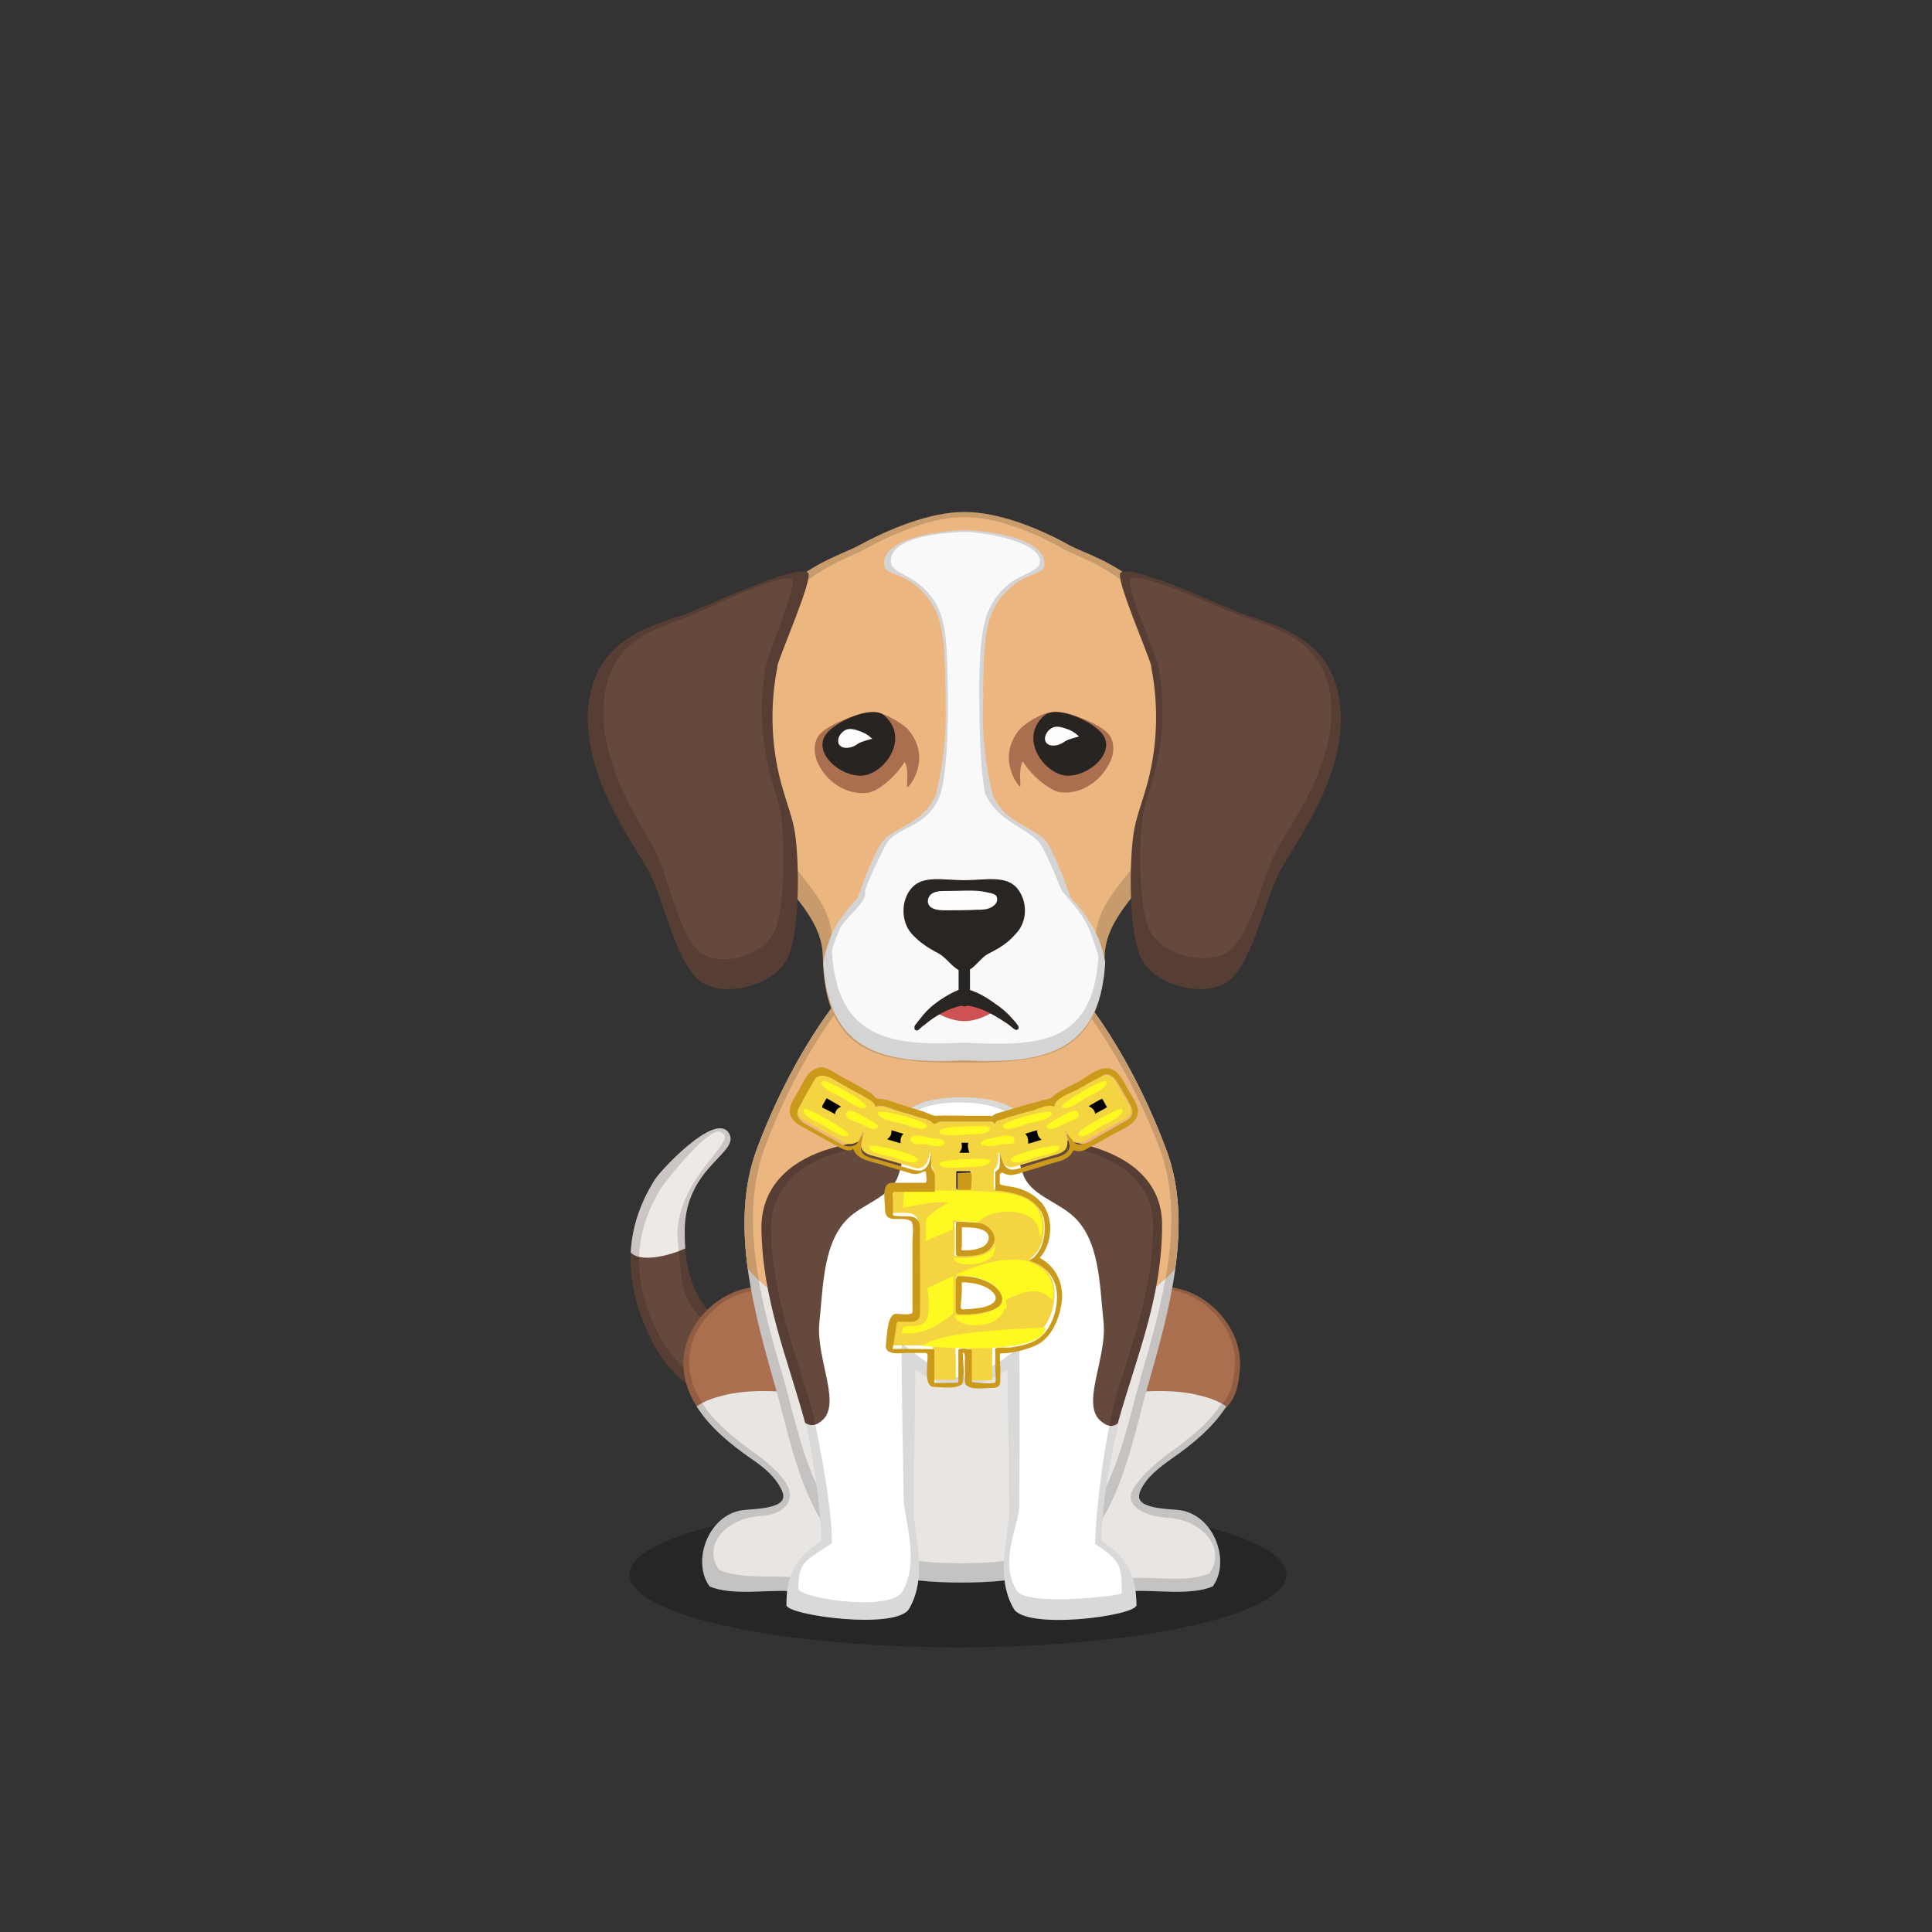 ﻿<?xml version="1.0" encoding="utf-8"?><!DOCTYPE svg PUBLIC "-//W3C//DTD SVG 1.1//EN" "http://www.w3.org/Graphics/SVG/1.1/DTD/svg11.dtd"><svg x="0" y="0" width="340px" height="340px" viewBox="0, 0, 340, 340" preserveAspectRatio="xMidYMid" font-size="0" id="a" enable-background="new 0 0 340 340" xmlns="http://www.w3.org/2000/svg" xmlns:xlink="http://www.w3.org/1999/xlink" xmlns:xml="http://www.w3.org/XML/1998/namespace" version="1.1"><rect x="0" y="0" width="340" height="340" fill="#333333" stroke="none"/><g id="b" fill="#000"><g id="c"><g transform="translate(0, 0) translate(0, 224)" id="d"><ellipse cx="168.6" cy="53.1" rx="57.8" ry="12.8" fill-opacity="0.25" id="e" /></g><g id="f"><g transform="translate(102.6, 91.5) translate(8, 107)" id="g"><path d="M17.9 35.7 C13.1 32.3 10.5 28 10 21.2 C9.9 20.1 0.7 17.8 0.4 21.9 C0.1 28 2.1 33.7 4.6 38.4 C7.9 44.5 15.6 50.4 23.9 50.4 L33.1 33.8 C29.3 37.3 22.1 38.7 17.9 35.7 z" id="h" fill="#66493D" /><path d="M0.4 21.9 C2 23.7 7 22.6 10 21.2 C9.9 20.1 9.9 19 9.9 17.8 C10.1 6.6 20 4.3 17.6 0.8 C15.2 -2.7 5.9 7.2 4.7 9 C1.9 13.4 0.6 17.8 0.4 21.9 z" id="i" fill="#EFE9E6" /><path d="M0.4 21.9 C0.6 17.8 1.9 13.4 4.7 9 C5.9 7.2 15.2 -2.7 17.6 0.8 C20 4.3 10.1 6.6 9.9 17.8 C9.9 19 9.9 20.1 10 21.2 C10.5 28 13.1 32.3 17.9 35.7 C22.1 38.7 29.3 37.3 33.1 33.8 L23.9 50.4 C15.6 50.4 7.9 44.5 4.6 38.4 C2.1 33.7 0.1 28 0.4 21.9 z M5.8 10.5 C3.3 14.5 2.1 18.5 1.9 22.2 C1.6 27.7 3.4 32.9 5.7 37.1 C8.7 42.6 15.7 48 23.2 48 L30.2 36.8 C26.8 40 20.8 39.5 17 36.8 C12.7 33.7 9.7 31.4 9.2 25.3 C9.1 24.3 8.6 19.6 8.6 18.6 C8.9 8.4 19.2 2.4 16.5 0.9 C14.9 -1.2 6.9 8.9 5.8 10.5 z" opacity="0.15" id="j" /></g><g transform="translate(128.1, 276.7) scale(1) translate(-128.1, -276.7) translate(102.6, 91.5) translate(17, 134)" id="k"><path d="M3.2 22.3 C1.8 20.2 0.9 17.9 0.7 15.3 C0.2 8.8 5.5 2.5 11.9 1.2 C18.3 -0.1 25.2 2.9 29.1 8.2 C32.2 12.3 32.5 17.4 32.6 22.6 C32.6 24 5.5 25.8 3.2 22.3 z" id="l" fill="#AA6F4F" /><path d="M12.6 31.2 C9 28.7 5.3 25.7 3 22 C4.3 21.1 5.9 20.5 7.6 20.1 C15.5 18 28 20.5 32.5 22.2 C32.5 23.8 32.6 25.4 32.6 26.9 C32.7 29.8 36 37.8 36 37.8 C34.6 41.9 31.1 44.9 27.7 47.7 C27.3 48 26.9 48.3 26.5 48.7 C23.3 51.4 24.3 54.8 19.2 54.5 C15 54.3 9.2 55.3 5.3 53.7 C2 49.3 5.1 40.6 11.7 40.2 C16.6 39.9 19.1 39.2 18 36.8 C16.9 34.4 14.8 32.7 12.6 31.2 z" id="m" fill="#E8E5E3" /><path d="M3 22 C1.7 20 0.9 17.8 0.7 15.3 C0.2 8.8 5.5 2.5 11.9 1.2 C18.3 -0.1 25.2 2.9 29.1 8.2 C32.2 12.3 32.5 17.4 32.6 22.6 C32.6 22.6 32.6 22.7 32.5 22.7 C32.5 24.1 32.6 25.5 32.6 26.9 C32.7 29.8 36 37.8 36 37.8 C34.6 41.9 31.1 44.9 27.7 47.7 C27.3 48 26.9 48.3 26.5 48.7 C23.3 51.4 24.3 54.8 19.2 54.5 C15 54.3 9.2 55.3 5.3 53.7 C2 49.3 5.1 40.6 11.7 40.2 C16.6 39.9 19.1 39.2 18 36.8 C16.9 34.4 14.8 32.7 12.6 31.2 C9 28.7 5.3 25.7 3 22 L3 22 z M1.7 15 C1.9 17.3 2.7 19.4 3.9 21.3 C6.1 24.8 9.6 27.6 12.9 30 C15 31.4 18.1 34 19.1 36.2 C20.1 38.4 18.8 41 14.2 41.3 C8 41.7 3.9 46.6 7 50.8 C10.7 52.3 15.2 51.8 19.1 52 C24 52.2 23 49 26 46.5 C26.4 46.1 26.8 45.8 27.1 45.6 C30.3 43 32 41 33.3 37.1 C33.3 37.1 31.8 28.7 31.7 26 C31.7 24.7 31.6 23.4 31.6 22.1 C31.7 22.1 31.7 22 31.7 22 C31.6 17.1 31.3 12.3 28.4 8.4 C24.7 3.4 18.2 0.6 12.2 1.8 C6.2 3 1.2 8.9 1.7 15 z" opacity="0.15" id="n" /></g><g transform="translate(208.6, 276.7) scale(1) translate(-208.6, -276.7) translate(102.6, 91.5) translate(83, 134)" id="o"><path d="M25.6 26.1 C30.2 22 32.1 22.1 32.6 15.3 C33.1 8.8 27.8 2.5 21.4 1.2 C15 -0.2 8.1 2.9 4.2 8.2 C0.3 13.5 0.2 20.6 1.3 26.8 C1.7 29.6 23.6 27.9 25.6 26.1 z" id="p" fill="#AA6F4F" /><path d="M20.6 31.2 C24.2 28.7 27.9 25.7 30.2 22 C28.9 21.1 27.3 20.5 25.6 20.1 C17.7 18 5.2 20.5 0.7 22.2 C0.7 23.8 2.1 45 5.4 47.7 C5.8 48 6.2 48.3 6.6 48.7 C9.8 51.4 8.8 54.8 13.9 54.5 C18.1 54.3 23.9 55.3 27.8 53.7 C31.1 49.3 28 40.6 21.4 40.2 C16.5 39.9 14 39.2 15.1 36.8 C16.2 34.4 18.5 32.7 20.6 31.2 z" id="q" fill="#E8E5E3" /><path d="M0.7 22.2 C0.4 17.3 1.2 12.2 4.2 8.2 C8.1 2.9 15 -0.2 21.4 1.2 C27.8 2.5 33.1 8.8 32.6 15.3 C32.3 19.4 31.5 21 29.9 22.5 C27.6 26 24.1 28.8 20.6 31.2 C18.5 32.7 16.2 34.4 15.1 36.8 C14 39.2 16.5 39.9 21.4 40.2 C28 40.6 31.1 49.3 27.8 53.7 C23.9 55.3 18.1 54.3 13.9 54.5 C8.8 54.8 9.8 51.4 6.6 48.7 C6.2 48.3 5.8 48 5.4 47.7 C2.1 45 0.7 23.8 0.7 22.2 C0.7 22.2 0.7 22.2 0.7 22.2 z M4.8 8.2 C2 12 1.3 16.8 1.5 21.5 C1.5 23 3.4 42.5 6.5 45.1 C6.9 45.4 7.5 46.6 7.9 47 C10.9 49.6 9.2 52.5 14 52.2 C18 52 23.5 53 27.2 51.4 C30.3 47.2 26.2 42 19.9 41.6 C15.3 41.3 12.6 39.3 13.6 37 C14.6 34.7 18.3 31.5 20.3 30.1 C23.5 27.8 26.9 25.2 29.1 21.9 C30.6 20.5 31.4 18.9 31.7 15 C32.2 8.8 27.1 2.9 21.1 1.6 C15.1 0.2 8.5 3.2 4.8 8.2 z" opacity="0.15" id="r" /></g><g transform="translate(102.6, 91.5) translate(26, 69)" id="s"><path d="M76.6 41.7 C69 21.4 55 1.6 40.6 0.4 C26.2 1.7 12.2 21.4 4.6 41.7 C-0.4 55.2 4.3 71.1 8 84.1 C11 94.7 13.7 112.3 27.1 116.3 C30.7 117.6 35.1 118 40.6 118 C46.1 118 50.5 117.6 54.1 116.3 C67.4 112.3 70.2 94.7 73.2 84.1 C76.9 71 81.7 55.1 76.6 41.7 z" id="t" fill="#E8E5E3" /><path d="M76.6 41.7 C69 21.4 55 1.6 40.6 0.4 C26.2 1.7 12.2 21.4 4.6 41.7 C2.1 48.3 2 55.6 3 62.8 C10 70.9 23.1 75.4 40 75.4 C55.9 75.4 71.2 70.9 78.2 62.8 C79.2 55.5 79.1 48.3 76.6 41.7 z" id="u" fill="#EBB67F" /><path d="M2.9 62.3 C2 55.3 2.1 48.1 4.6 41.7 C12.2 21.4 26.2 1.7 40.6 0.4 C55 1.6 69 21.4 76.6 41.7 C81.7 55.1 76.9 71 73.2 84.1 C70.2 94.7 67.4 112.3 54.1 116.3 C50.5 117.6 46.1 118 40.6 118 C35.1 118 30.7 117.6 27.1 116.3 C13.7 112.3 11 94.7 8 84.1 C6.1 77.4 3.9 69.9 2.9 62.3 z M4.4 61.2 C5.3 68.5 7.4 75.7 9.3 82.1 C12.2 92.3 14.8 109.2 27.7 113 C31.2 114.2 35.4 114.6 40.7 114.6 C46 114.6 50.2 114.2 53.7 113 C66.5 109.2 69.2 92.2 72.1 82.1 C75.7 69.5 80.3 54.2 75.4 41.4 C67.9 21.9 54.4 2.9 40.6 1.7 C26.8 2.9 13.3 21.9 6 41.4 C3.7 47.6 3.5 54.4 4.4 61.2 z" opacity="0.15" id="v" /></g><g transform="translate(102.6, 91.5) translate(31, 101)" id="w"><path d="M60.2 78.6 C60.9 58.3 69.1 43.8 69.1 23.9 C69.1 15.9 64.6 12.9 58.8 11.2 C53.9 9.7 51.4 8.5 47.9 6.3 C46.2 3.3 44.1 0.7 35.6 0.6 C27 0.7 25 3.3 23.3 6.3 C19.8 8.5 18.3 11 13.4 12.4 C7.6 14.1 1.7 25.4 3.3 33.2 C6.2 46.5 8.2 58 8.2 58 C8.2 58 11 71 10.9 78.7 C6 82 4.8 84.9 4.8 90 C5.1 91.8 24.2 94.4 26.4 90.6 C29.8 84.7 27.2 77.4 27.2 73.3 C27.2 67.2 27.4 58.2 27.5 48.5 C29.6 50.1 32.1 51.2 35.6 51.2 C39.1 51.2 41.6 50.1 43.7 48.5 C43.8 58.2 44 67.3 44 73.3 C44 77.4 41.4 84.8 44.8 90.6 C47 94.4 66.1 91.9 66.4 90 C66.3 84.8 65.1 81.8 60.2 78.6 z" id="x" fill="#FFF" /><path d="M12.3 9.7 C17.2 8.2 19.8 8.5 23.3 6.2 C23.5 6.3 26.7 8.5 24.4 14.6 C23.1 18 18.8 19.2 16.1 21.5 C11.2 25.7 11.3 33.7 10.6 40.2 C9.9 46.6 14.8 54.9 10.8 57.7 C9.9 58.4 9 58.5 8.1 57.9 C5 46.5 0.5 36.1 0.4 23.4 C0.5 15.4 6.6 11.4 12.3 9.7 z" id="y" fill="#66493D" /><path d="M58.9 9.4 C53.9 7.9 51.3 8.2 47.6 5.8 C47.4 5.9 44.1 8.1 46.5 14.3 C47.8 17.7 52.2 18.9 55 21.3 C60 25.5 59.9 33.7 60.6 40.1 C61.3 46.6 56.3 55 60.4 57.8 C61.3 58.5 62.2 58.7 63.1 58 C66.3 46.5 70.9 36 70.9 23.2 C71 15.2 64.8 11.2 58.9 9.4 z" id="z" fill="#66493D" /><path d="M63.9 55.3 C62.1 62.6 60.5 70.1 60.2 78.6 C65.1 81.8 66.3 84.8 66.4 90 C66.1 91.9 47 94.4 44.8 90.6 C41.4 84.8 44 77.4 44 73.3 C44 67.3 43.8 58.2 43.7 48.5 C41.6 50.1 39.1 51.2 35.6 51.2 C32.1 51.2 29.6 50.1 27.5 48.5 C27.4 58.2 27.2 67.2 27.2 73.3 C27.2 77.4 29.8 84.7 26.4 90.6 C24.2 94.4 5.1 91.8 4.8 90 C4.8 84.9 6 82 10.9 78.7 C11 71 8.2 58 8.2 58 C8.2 58 8.2 58 8.2 58 C8.2 58 8.1 58 8.1 57.9 C5 46.5 0.5 36.1 0.4 23.4 C0.5 15.4 6.6 11.4 12.3 9.7 C17.2 8.2 19.8 8.5 23.3 6.2 C23.3 6.2 23.3 6.2 23.3 6.2 C25 3.2 27 0.7 35.6 0.6 C43.6 0.7 46 3 47.6 5.8 C51.3 8.2 53.9 7.9 58.9 9.4 C64.8 11.2 71 15.2 70.9 23.2 C70.9 35 67 44.8 63.9 55.3 z M59.1 79.2 C59.4 71.1 60.9 60.9 62.6 53.9 C65.6 43.9 69.3 34.6 69.3 23.3 C69.4 15.7 63.5 11.9 57.9 10.2 C53 8.8 50.6 9 47 6.8 C45.5 4.1 43 1.6 35.3 1.5 C27.2 1.6 25.5 4.3 23.9 7.2 C20.6 9.4 18.1 9.1 13.4 10.5 C8 12.1 2.2 15.9 2.1 23.5 C2.2 35.6 6.5 45.5 9.5 56.4 C9.5 56.4 12.9 71.8 12.8 79.1 C8.1 82.2 6.9 82.3 6.9 87.1 C7.2 88.8 23.1 91.2 25.2 87.6 C28.4 82 25.4 74.7 25.4 70.8 C25.4 65 25 53.1 25.1 43.9 C27.1 45.4 32.2 49.9 35.6 49.9 C38.9 49.9 43.8 46.1 45.8 44.6 C45.9 53.8 45.8 66.5 45.8 72.2 C45.8 76.1 42.1 81.9 45.3 87.4 C47 90.3 63.8 88.3 63.8 87.9 C63.8 83.1 63.7 82.2 59.1 79.2 z" opacity="0.15" id="a1" /></g></g><g id="b1"><g transform="translate(102.6, 90) translate(25, 0)" id="c1"><path d="M83.3 38.3 C82.7 12.3 65.3 8.5 60.7 6 C55.5 3.1 48.3 0.1 42.1 0.1 C35.9 0.1 28.7 3.2 23.5 6 C18.9 8.6 1.6 12.3 0.9 38.3 C0.3 62.7 17 66.8 17.2 78.3 C17.5 96.2 28 97 42 97 C56 97 66.5 96.1 66.8 78.3 C67.1 66.8 83.9 62.6 83.3 38.3 z" id="d1" fill="#EBB67F" /><path d="M83.3 38.3 C83.9 62.6 67.1 66.8 66.8 78.3 C66.5 96.1 56 97 42 97 C28 97 17.5 96.2 17.2 78.3 C17 66.8 0.3 62.7 0.9 38.3 C1.6 12.3 18.9 8.6 23.5 6 C28.7 3.2 35.9 0.1 42.1 0.1 C48.3 0.1 55.5 3.1 60.7 6 C65.3 8.5 82.7 12.3 83.3 38.3 z M80.6 37.2 C80.1 12.6 63.8 9 59.5 6.6 C54.6 3.8 47.9 1 42.1 1 C36.3 1 29.6 3.9 24.7 6.6 C20.4 9.1 4.2 12.6 3.6 37.2 C3 60.4 18.6 64.2 18.8 75.1 C19.1 92.1 28.9 92.8 42 92.8 C55.1 92.8 64.9 92 65.2 75.1 C65.5 64.2 81.2 60.3 80.6 37.2 z" opacity="0.15" id="e1" /></g><g transform="translate(102.6, 90) translate(0, 10)" id="f1"><path d="M34.2 17.4 C32.8 24.5 33.1 32 35.2 39 C35.9 41.5 36.9 44 37.3 46.6 C38.1 52.1 38.1 63 36.3 67.9 C34.1 73.8 24 75.8 20.3 72.4 C15.9 68.4 14.1 57.3 11 52.3 C6.8 45.5 2.5 38.6 1.2 30.7 C0.3 25.3 1 19.3 4.6 15.2 C7.8 11.5 12.7 9.8 17.4 8.3 C20.3 7.4 37.8 -1 39.6 0.8 C40.6 1.7 34.6 15.3 34.2 17.2 C34.2 17.3 34.2 17.4 34.2 17.4 z" id="g1" fill="#66493D" /><path d="M34.2 17.4 C32.8 24.5 33.1 32 35.2 39 C35.9 41.5 36.9 44 37.3 46.6 C38.1 52.1 38.1 63 36.3 67.9 C34.1 73.8 24 75.8 20.3 72.4 C15.9 68.4 14.1 57.3 11 52.3 C6.8 45.5 2.5 38.6 1.2 30.7 C0.3 25.3 1 19.3 4.6 15.2 C7.8 11.5 12.7 9.8 17.4 8.3 C20.3 7.4 37.8 -1 39.6 0.8 C40.6 1.7 34.6 15.3 34.2 17.2 C34.2 17.3 34.2 17.4 34.2 17.4 z M33.1 36.9 C31.3 30.5 31 23.6 32.2 17 C32.5 15.3 37.7 2.9 36.8 2 C35.3 0.4 20.3 8 17.8 8.8 C13.8 10.2 9.6 11.7 6.8 15.1 C3.7 18.8 3.1 24.3 3.9 29.2 C5 36.5 8.7 42.8 12.3 49 C15 53.6 16.5 63.7 20.3 67.3 C23.5 70.4 32.1 68.6 34 63.2 C35.5 58.7 35.5 48.8 34.9 43.8 C34.5 41.4 33.7 39.1 33.1 36.9 z" opacity="0.15" id="h1" /></g><g transform="translate(102.6, 90) translate(114, 47.5) scale(-1, 1) translate(-114, -47.5) translate(94, 10)" id="i1"><path d="M34 17.4 C32.6 24.5 32.9 32 35 39 C35.7 41.5 36.7 44 37.1 46.6 C37.9 52.1 37.9 63 36.1 67.9 C33.9 73.8 23.8 75.8 20.1 72.4 C15.7 68.4 13.9 57.3 10.8 52.3 C6.6 45.5 2.3 38.6 1 30.7 C0.1 25.3 0.8 19.3 4.4 15.2 C7.6 11.5 12.5 9.8 17.2 8.3 C20.1 7.4 37.6 -1 39.4 0.8 C40.4 1.7 34.4 15.3 34 17.2 C34 17.3 34 17.4 34 17.4 z" id="j1" fill="#66493D" /><path d="M34 17.4 C32.6 24.5 32.9 32 35 39 C35.7 41.5 36.7 44 37.1 46.6 C37.9 52.1 37.9 63 36.1 67.9 C33.9 73.8 23.8 75.8 20.1 72.4 C15.7 68.4 13.9 57.3 10.8 52.3 C6.6 45.5 2.3 38.6 1 30.7 C0.1 25.3 0.8 19.3 4.4 15.2 C7.6 11.5 12.5 9.8 17.2 8.3 C20.1 7.4 37.6 -1 39.4 0.8 C40.4 1.7 34.4 15.3 34 17.2 C34 17.3 34 17.4 34 17.4 z M32.8 17.1 C32.8 17.1 32.8 17 32.8 16.9 C33.2 15.2 38.6 2.8 37.7 1.9 C36.1 0.3 20.1 7.9 17.4 8.7 C13.1 10.1 8.6 11.6 5.7 15 C2.4 18.7 1.8 24.2 2.6 29.1 C3.8 36.3 7.7 42.6 11.5 48.8 C14.3 53.4 16 63.5 20 67.1 C23.4 70.2 32.6 68.4 34.6 63 C36.2 58.5 36.2 48.6 35.5 43.6 C35.1 41.2 34.2 38.9 33.6 36.7 C31.8 30.5 31.5 23.6 32.8 17.1 z" opacity="0.15" id="k1" /></g><g id="l1"><g transform="translate(102.6, 89.6) translate(42, 3)" id="m1"><path d="M49.9 76.8 C49.7 75.5 49.3 74.2 48.8 72.8 C47.8 70.2 46 67.8 43.8 65.3 C43 63.2 42.2 60.6 40.1 56.4 C38.2 52.7 32.7 53.1 30.1 47.3 C28.8 42 28.2 36.5 28.4 31.1 C28.4 30.4 28.5 29.6 28.4 28.9 C28.6 18.6 28.7 14.3 34.2 10 C36.3 8.4 39.1 8.4 39.2 6.8 C39.5 2.4 30.6 0.9 25.1 0.7 C19.5 0.9 10.6 2.4 11 6.8 C11.1 8.4 13.9 8.4 16 10 C21.5 14.3 21.6 18.6 21.8 28.9 C21.8 29.6 21.8 30.4 21.8 31.1 C22 36.6 21.4 42 20.1 47.3 C17.5 53.1 12.1 52.7 10.1 56.4 C8 60.6 7.1 63.2 6.4 65.3 C4.2 67.8 2.3 70.1 1.4 72.8 C0.9 74.2 0.5 75.5 0.3 76.8 C1.2 93.2 11.8 94.6 25.1 94 C38.3 94.6 48.9 93.2 49.9 76.8 z" id="n1" fill="#F9F9F9" /><path d="M49.9 76.8 C48.9 93.2 38.3 94.6 25.1 94 C11.8 94.6 1.2 93.2 0.3 76.8 C0.5 75.5 0.9 74.2 1.4 72.8 C2.3 70.1 4.2 67.8 6.4 65.3 C7.1 63.2 8 60.6 10.1 56.4 C12.1 52.7 17.5 53.1 20.1 47.3 C21.4 42 22 36.6 21.8 31.1 C21.8 30.4 21.8 29.6 21.8 28.9 C21.6 18.6 21.5 14.3 16 10 C13.9 8.4 11.1 8.4 11 6.8 C10.6 2.4 19.5 0.9 25.1 0.7 C30.6 0.9 39.5 2.4 39.2 6.8 C39.1 8.4 36.3 8.4 34.2 10 C28.7 14.3 28.6 18.6 28.4 28.9 C28.5 29.6 28.4 30.4 28.4 31.1 C28.2 36.5 28.8 42 30.1 47.3 C32.7 53.1 38.2 52.7 40.1 56.4 C42.2 60.6 43 63.2 43.8 65.3 C46 67.8 47.8 70.2 48.8 72.8 C49.3 74.2 49.7 75.5 49.9 76.8 z M47.2 71.2 C46.2 68.7 44.3 66.5 42.2 64.1 C41.4 62.1 40.9 60.6 38.9 56.6 C37.1 53.1 31.3 52.6 28.8 47.1 C27.6 42 27.8 29.4 27.7 29 C27.9 19.2 28 14 33.3 9.9 C35.3 8.4 38.3 7.9 38.4 6.4 C38.9 3.2 30.4 1.2 25.2 1 C19.9 1.2 11.8 2.2 12.2 6.4 C12.4 8 15 8.5 17 10.1 C22.2 14.2 22 19.2 22.2 29 C22.2 29.7 22.5 43.6 20.6 47.9 C18.1 53.4 13.1 52.7 11.2 56.2 C9.2 60.2 8.3 62.2 7.6 64.2 C8.3 66.2 3.9 68.8 3 71.3 C2.5 72.6 2 73.6 1.8 74.8 C2.7 90.4 12.4 91.5 25.1 90.9 C37.7 91.5 47.7 91.5 48.7 75.9 C48.5 74.6 47.7 72.6 47.2 71.2 z" opacity="0.15" id="o1" /></g><g transform="translate(102.6, 89.6) translate(58, 77)" id="p1"><g id="q1"><path d="M9.1 8.1 C9.1 8.1 5.5 10.3 3.5 11.1 C4.6 12 6.9 13.1 9.1 13.1 C11.3 13.1 13.5 12 14.7 11.1 C12.7 10.2 9.1 8.1 9.1 8.1 z" id="r1" fill="#CE5253" /><path d="M18.5 13.8 C18.5 13.8 18.4 13.7 18.2 13.4 C18 13.2 17.7 12.8 17.4 12.5 C16.7 11.7 15.7 10.8 14.5 10 C13.4 9.2 12.1 8.4 11.1 8 C10.8 7.9 10.6 7.8 10.4 7.7 C10.3 7.7 10.2 7.7 10.1 7.6 L10.1 1.9 C10.1 1.3 9.7 0.9 9.1 0.9 C8.5 0.9 8.1 1.3 8.1 1.9 L8.1 7.6 C8 7.6 7.9 7.7 7.9 7.7 C7.7 7.8 7.4 7.9 7.2 8 C6.2 8.5 5 9.2 4 10 C2.9 10.8 2 11.8 1.4 12.6 C1.1 13 0.8 13.3 0.7 13.5 C0.5 13.7 0.4 13.9 0.4 13.9 C0.3 14.1 0.3 14.4 0.4 14.6 C0.6 14.8 0.9 14.8 1.1 14.6 C1.1 14.6 1.2 14.5 1.4 14.3 C1.6 14.1 1.9 13.9 2.3 13.6 C3 13 4 12.3 5.1 11.7 C6.2 11.1 7.3 10.7 8.1 10.5 C8.3 10.5 8.5 10.4 8.6 10.4 C8.6 10.4 8.6 10.4 8.7 10.4 C8.8 10.5 9 10.5 9.2 10.5 C9.4 10.5 9.5 10.4 9.7 10.4 L9.8 10.4 C10 10.4 10.2 10.5 10.4 10.5 C11.3 10.7 12.5 11.1 13.6 11.7 C14.8 12.3 15.8 13 16.6 13.5 C17 13.8 17.3 14 17.5 14.2 C17.7 14.4 17.9 14.5 17.9 14.5 C18.1 14.7 18.4 14.7 18.6 14.5 C18.7 14.3 18.7 14 18.5 13.8 z" id="s1" fill="#282523" /></g></g><g transform="translate(102.6, 89.6) translate(56, 65)" id="t1"><g id="u1"><path d="M20.3 1.6 C18.3 -0.6 14.7 0.3 11.1 0.3 C7.5 0.3 3.9 -0.6 1.9 1.6 C-0.1 3.8 -0.1 7.6 1.9 9.8 C3.3 11.3 4.7 12.2 6.6 13.2 C8.2 14.1 9.3 16.2 11 16.4 C12.8 16.2 13.8 14 15.4 13.2 C17.4 12.2 18.8 11.3 20.1 9.8 C22.3 7.6 22.3 3.9 20.3 1.6 z" id="v1" fill="#282523" /><path d="M16.8 3.2 C16.6 2.6 15.3 2.5 14.4 2.3 C12.8 2 10.5 2.2 7.8 2.2 C7.1 2.2 6.4 2.2 5.7 2.5 C5 2.8 4.6 3.5 4.7 4.2 C4.9 5.4 6.4 5.6 7.6 5.6 C9.5 5.6 11.5 5.6 13.4 5.5 C14.2 5.5 15 5.5 15.8 5.1 C16.6 4.7 17.1 4 16.8 3.2 z" id="w1" fill="#FEFEFE" /></g></g><g transform="translate(102.6, 89.6) translate(40, 35)" id="x1"><g id="y1"><path d="M17.3 3.9 C16.9 3.3 14.9 2 13.6 1.4 C10.9 0.2 8.6 1 6.3 1.9 C4.8 2.5 1.9 3.8 1.2 5.3 C0.4 6.9 0.8 8.9 1.7 10.4 C3.4 13.4 6.8 15.4 10.2 14.9 C11.7 14.7 14.8 12.4 16.6 9.5 C17.5 11 16.8 13.9 17.1 13.9 C17.5 13.9 21.4 8.8 17.3 3.9 z" id="z1" fill="#AA6F4F" /><path d="M2.7 4.7 C4.3 2.4 10.9 -0.6 13 1.3 C17.7 5.4 12.9 11.7 9.1 11.9 C5.2 12.1 0.5 7.9 2.7 4.7 z" id="a2" fill="#282421" /><path d="M8.2 3.9 C6.9 3.5 6.3 3.7 5.7 4.2 C5.1 4.7 4.7 5.6 5 6.3 C5.5 7.3 7 7.1 7.9 6.6 C8.8 6 8.8 6 10.9 5.4 C10 4.6 9.4 4.3 8.2 3.9 z" id="b2" fill="#FEFEFE" /></g></g><g transform="translate(102.6, 89.6) translate(74, 35)" id="c2"><g id="d2"><path d="M18.9 5.2 C18.2 3.7 15.3 2.4 13.8 1.8 C11.5 0.9 9.2 0.1 6.5 1.3 C5.2 1.9 3.9 2.7 2.8 3.8 C-1.3 8.8 2.6 13.8 2.9 13.8 C3.2 13.8 2.5 10.9 3.4 9.4 C5.1 12.2 8.3 14.5 9.8 14.8 C13.2 15.3 16.6 13.3 18.3 10.3 C19.3 8.8 19.7 6.9 18.9 5.2 z" id="e2" fill="#AA6F4F" /><path d="M17.5 4.7 C15.9 2.4 9.3 -0.6 7.2 1.3 C2.5 5.4 7.3 11.7 11.1 11.9 C15 12.1 19.7 7.9 17.5 4.7 z" id="f2" fill="#282421" /><path d="M10.6 3.5 C9.3 3.1 8.7 3.3 8.1 3.8 C7.5 4.3 7.1 5.2 7.4 5.9 C7.9 6.9 9.4 6.7 10.3 6.2 C11.2 5.6 11.2 5.6 13.3 5 C12.4 4.2 11.9 3.9 10.6 3.5 z" id="g2" fill="#FEFEFE" /></g></g></g></g></g><g id="h2"><g transform="matrix(0.81, 0, 0, 0.81, 32.322, 41.118)"><g transform="translate(131.566, 180.561) scale(1.084, 1.087)"><g transform="translate(202, 207) translate(-2413.8, -415.7)" id="i2"><g transform="translate(9, 6)" id="j2"><path d="M2266.8 206.5 C2258.2 212.4 2247.9 215.7 2237.4 215.3 C2227.1 215.1 2217.7 211.6 2209.2 206.1 C2208.7 206.9 2208.3 207.8 2207.8 208.6 C2207.2 209.5 2207.2 210.1 2206.9 211.1 C2206.4 212.2 2216 215.7 2217.2 216.2 C2221.8 218 2226.5 219.3 2231.3 220.1 C2231.5 220.1 2233.8 220.3 2233.8 220.5 L2233.8 225 C2233.8 225.5 2233.6 229.8 2233.9 229.8 C2236.1 229.8 2238.4 229.8 2240.5 229.8 C2241.1 229.8 2241.1 229.9 2241.1 229.3 L2241.1 220 C2241.1 219.4 2244.6 218.6 2245.1 218.6 C2246.9 218.5 2248.5 219 2250.2 219.1 C2252 219.2 2253.1 218.9 2254.6 217.9 C2256.3 216.8 2257.5 215.8 2259.7 216 C2262.8 216.2 2265.2 212.8 2267.4 211 C2267.5 210.9 2268.8 209.9 2268.7 209.9 C2268.5 209.5 2268.2 209.2 2268 208.8 C2267.8 207.9 2267.3 207.2 2266.8 206.5 z" id="k2" /><g transform="translate(18, 15)" id="l2"><path d="M2232.7 226.7 C2235.3 225.2 2236.1 222 2235.8 219 C2235.3 215.7 2232.5 213.9 2229.6 213.2 C2229.2 213.1 2225.8 212.5 2225.8 212.6 L2225.8 206.5 C2225.8 205.6 2225.6 205.9 2224.6 205.9 C2223.5 205.9 2222.4 205.9 2221.3 205.9 C2220.8 205.9 2221.1 207.1 2221.1 207.4 C2221.1 208.6 2221.1 209.9 2221.1 211.1 C2221.1 211.7 2221.5 212.6 2220.7 212.6 C2220.5 212.6 2218.3 212.7 2218.3 212.5 L2218.3 206.1 C2218.3 205.3 2217.6 205.6 2216.9 205.6 C2215.8 205.6 2214.8 205.6 2213.7 205.6 C2213.5 205.6 2213.6 207.3 2213.6 207.5 C2213.6 208.2 2213.8 212.5 2213.4 212.5 C2211.2 212.5 2208.9 212.5 2206.7 212.5 C2206.5 212.5 2205.3 212.4 2205.3 212.6 C2205.3 213.8 2205.3 215 2205.3 216.1 C2205.3 217.2 2205.1 217.3 2206.1 217.3 C2207.5 217.4 2209.8 216.9 2210.5 218.5 C2211.1 219.8 2210.7 221.8 2210.7 223.1 C2210.7 227.5 2210.7 231.8 2210.7 236.2 C2210.7 237.1 2210.9 238.2 2209.8 238.4 C2208.6 238.5 2207.4 238.4 2206.3 238.4 C2205.8 238.4 2205.4 243.1 2205.2 243.8 L2213.5 243.8 C2213.6 243.8 2213.6 245.5 2213.6 245.7 C2213.6 246.9 2213.6 248.2 2213.6 249.4 C2213.6 250 2213.2 250.7 2214 250.7 C2215.2 250.7 2216.2 250.7 2217.4 250.7 C2218.3 250.7 2218.2 250.8 2218.2 249.9 C2218.2 248.7 2218.2 247.5 2218.2 246.4 C2218.2 246 2218 244.2 2218.2 243.9 C2218.4 243.6 2220.4 243.9 2220.9 243.9 C2221 243.9 2220.9 245.9 2220.9 246 C2220.9 247.2 2220.9 248.4 2220.9 249.7 C2220.9 250.5 2220.7 250.8 2221.5 250.8 C2222.7 250.8 2223.9 250.8 2224.9 250.8 C2225.7 250.8 2225.5 250.6 2225.5 249.7 C2225.5 249.1 2225.4 243.9 2225.6 243.9 C2228.9 243.9 2232.4 243.5 2234.9 241.2 C2237.3 239 2238.4 235 2237.8 231.8 C2237.4 229.4 2235.3 227.6 2232.7 226.7 C2233.9 226 2234.6 227.3 2232.7 226.7 z M2218.2 230.1 C2220.7 229.9 2223.7 229.7 2226 231 C2227.5 231.9 2228.2 233.8 2227.2 235.5 C2226.3 236.8 2224.3 237.2 2222.7 237.4 C2221.3 237.5 2220 237.5 2218.6 237.5 C2218.2 237.3 2218.4 236.6 2218.4 236 C2218.3 234 2218.2 232 2218.2 230.1 z M2225 224.6 C2223.2 226.1 2220.3 226.1 2218 225.9 C2217.8 225.7 2218 224.5 2218 224.2 C2218 223 2218 222 2218 220.8 C2218 220.6 2217.8 219.4 2218 219.1 C2219.1 219 2220.1 219 2221.1 219 C2222.4 219.1 2223.8 219.4 2224.9 220.3 C2226.1 221.3 2226.4 223.7 2225 224.6 C2223.1 226.3 2225.7 224.1 2225 224.6 z" id="m2" fill="#F4D440" /><path d="M2227.9 233.8 C2227.9 238.5 2217.9 237.8 2217.9 237.8 C2218.7 240 2222 239.9 2224 239.6 C2226.8 239.1 2228.9 236.7 2227.9 233.8 C2227.9 238.5 2228.9 236.7 2227.9 233.8 z" id="n2" fill="#FFF922" /><path d="M2221 227.6 C2223.4 227.5 2226.2 226.8 2226.1 223.7 C2224.8 226.9 2217.8 226.3 2217.8 226.3 C2217.8 226.3 2217.7 227.7 2221 227.6 C2223.4 227.4 2217.7 227.7 2221 227.6 z" id="o2" fill="#FFF922" /><path d="M2211.4 243.9 C2219.1 244.6 2235.7 245.3 2236.2 240.2 C2230.2 240.6 2216 240.8 2211.4 243.9 z" id="p2" fill="#FFF922" /><path d="M2235.5 219.5 C2235 212.5 2226.2 213.3 2221.4 212.9 C2217.9 212.9 2214.4 212.8 2210.9 212.8 C2210.1 212.8 2209.1 212.8 2208.3 212.8 C2207.6 212.8 2207.8 212.9 2207.8 213.5 C2207.7 214.4 2207.7 215.4 2207.6 216.3 C2210.7 215.7 2213.8 215 2216.9 215.2 C2215.7 215.9 2212.2 217.6 2212.2 219.1 C2212.2 220.4 2212.2 221.7 2212.2 223 C2213.7 222.1 2215.4 221.6 2217 220.9 C2217.9 220.5 2217.6 219.7 2217.6 218.8 C2218.9 218.9 2220.3 219 2221.6 219.2 C2222.8 219.3 2223.1 218.6 2224.2 218 C2227.7 216.3 2235.4 216.6 2234.9 222.1 C2235.5 221.5 2235.6 220.6 2235.5 219.5 C2235.2 214.2 2235.6 220.6 2235.5 219.5 z" id="q2" fill="#FFF922" /><path d="M2231.9 226.8 C2225.7 226 2220.1 228.7 2214.6 231.4 C2214 231.6 2213.4 232 2212.8 232.2 C2212.3 232.4 2212.6 233.1 2212.7 233.7 C2212.8 235.1 2212.9 236.5 2212.6 237.9 C2212.3 239.3 2211.5 239.7 2210.1 239.9 C2209.4 239.9 2208.6 239.9 2207.7 240.1 C2207.5 240.2 2207.5 241 2207.3 241.3 C2211.3 241.8 2213.9 240.2 2217 238 C2217.7 237.5 2217.7 237.4 2217.7 236.6 L2217.7 229.8 C2221.1 229.7 2227.4 230.5 2227.4 235.1 C2229.8 234 2232.2 232.6 2234.8 233.1 C2235.5 233.2 2236.2 233.6 2236.8 234 C2237 234.2 2237.3 234.7 2237.6 234.8 C2238.7 228 2231.9 226.8 2231.9 226.8 z" id="r2" fill="#FFF922" /></g><path d="M2271.1 211 C2270.3 209.5 2269.3 208.1 2268.5 206.5 C2267.6 204.8 2266.4 204.3 2264.6 205.3 C2262.8 206.2 2261.1 207.3 2259.3 208.2 C2258.2 208.8 2255.9 209.6 2255.9 211 C2254.7 210.4 2252.8 211.4 2251.8 211.7 C2250 212.2 2248.1 212.8 2246.4 213.2 C2246 213.3 2245.6 213.4 2245.2 213.6 C2244.5 213.8 2244.4 214.5 2243.7 214.2 C2243.3 214.1 2243.1 214.1 2242.8 214.1 L2232.8 214.1 C2232.4 214.2 2232.2 214.3 2232 214.6 C2231.8 214.2 2231.3 213.9 2230.8 213.8 C2230.4 213.7 2230 213.6 2229.6 213.4 C2227.8 212.9 2225.9 212.3 2224.2 211.9 C2223.1 211.5 2221.3 210.7 2220.1 211.2 C2219.7 209.4 2216.4 208.4 2215.1 207.5 C2213.6 206.7 2211.4 204.8 2209.6 204.7 C2207.6 204.6 2206.2 208.5 2205.4 209.9 C2204.9 210.7 2204.2 211.8 2204.7 212.8 C2205.1 213.6 2205.9 214 2206.6 214.3 C2208.7 215.5 2210.8 216.7 2213 217.8 C2213.7 218.3 2214.5 218.7 2215.5 218.5 C2216.2 218.4 2216.7 217.9 2216.9 217.3 C2217 217.1 2217.4 216 2217.7 216.4 C2217.8 216.5 2217.3 217.6 2217.3 217.8 C2217.1 218.4 2217.1 219 2217.4 219.6 C2217.9 220.4 2218.7 220.7 2219.6 220.9 C2222 221.6 2224.2 222.2 2226.6 222.9 C2227.3 223.1 2228.1 223.5 2228.8 223.4 C2230.3 223.2 2230.7 221.6 2231 220.3 L2231.1 220.3 C2231.1 222 2231 224 2233.2 224 L2242.6 224 C2244.8 224 2244.7 221.9 2244.7 220.2 L2244.8 220.2 C2245.3 221.7 2245.9 223.7 2247.9 223.1 C2249.2 222.7 2250.5 222.4 2251.7 222 C2253.4 221.5 2254.9 221.1 2256.5 220.6 C2258.2 220.1 2258.9 219.1 2258.4 217.3 C2258.3 217.1 2257.9 215.5 2258.4 216.2 C2258.9 217 2259.3 217.9 2260.3 218.2 C2261.6 218.6 2263 217.4 2264.1 216.8 C2265.8 215.9 2267.3 215 2268.9 214.1 C2270.1 213.8 2272 212.7 2271.1 211 z M2266.5 211.2 C2265.7 211.7 2265 212 2264.1 212.5 C2264.1 211.8 2263.4 211.2 2262.8 211 C2263.7 210.5 2264.6 209.9 2265.5 209.5 C2265.9 210 2266.1 210.6 2266.5 211.2 z M2250.1 216.5 C2250.9 216.3 2251.6 216 2252.5 215.8 C2252.5 216.6 2252.7 217.2 2253.4 217.7 L2250.7 218.5 C2250.7 217.7 2250.7 217.1 2250.1 216.5 z M2237.4 219.2 C2237.4 218.8 2237.4 218.6 2237.3 218.3 C2237.8 218.3 2238.2 218.3 2238.7 218.3 C2238.5 219 2238.7 219.6 2238.9 220.3 L2236.9 220.3 C2237.1 219.9 2237.4 219.6 2237.4 219.2 z M2225.1 218.4 L2222.4 217.6 C2223.1 217.1 2223.3 216.7 2223.3 215.8 C2224.1 216 2224.8 216.3 2225.7 216.5 C2225.1 217.1 2225.1 217.6 2225.1 218.4 z M2213.2 211.1 C2212.6 211.3 2212 211.9 2212 212.6 C2211.2 212.1 2210.3 211.7 2209.5 211.3 C2209.1 211.2 2210.1 209.8 2210.3 209.4 C2211.3 210 2212.3 210.5 2213.2 211.1 z" id="s2" fill="#F4D440" /><g transform="translate(3, 3)" id="t2"><path d="M2257.1 208.9 C2255.8 208.9 2254.2 210.2 2253.1 210.7 C2252.9 210.8 2250.2 212.2 2252 212.5 C2253.2 212.7 2254.8 211.4 2255.8 211.1 C2256.4 210.9 2257.1 210.7 2257.6 210.3 C2258.1 209.9 2257.7 208.9 2257.1 208.9 z" id="u2" fill="#FFF922" /><path d="M2244.4 214 C2243.1 213.5 2240.9 214.4 2239.6 214.5 C2239 214.6 2237.4 215.4 2238.8 215.8 C2240 216.2 2241.5 215.7 2242.8 215.6 C2243.4 215.5 2244.1 215.6 2244.7 215.4 C2245.1 214.9 2245 214.2 2244.4 214 z" id="v2" fill="#FFF922" /><path d="M2254.5 208.1 C2255.1 209.3 2258.7 206.6 2259.5 206.2 C2260.2 205.8 2264.1 204.2 2263.3 203 C2262.9 202.3 2254.1 207.4 2254.5 208.1 C2255 209 2253.9 207.2 2254.5 208.1 z" id="w2" fill="#FFF922" /><path d="M2242.6 212 C2243 213.4 2247.1 211.6 2247.8 211.4 C2248.6 211.2 2252.6 210.7 2252.4 209.3 C2252.2 208.4 2242.4 211 2242.6 212 C2242.9 213 2242.4 211 2242.6 212 z" id="x2" fill="#FFF922" /><path d="M2229.9 213 C2229.9 214.4 2235.3 213.6 2236.3 213.6 C2237.4 213.6 2238.7 213.6 2239.6 213.1 C2240.4 212.6 2240.1 212.2 2239.2 212 C2238.3 212 2229.9 211.8 2229.9 213 z" id="y2" fill="#FFF922" /><path d="M2257.7 213.7 C2258.3 214.9 2261.9 212.2 2262.7 211.8 C2263.4 211.4 2267.3 209.8 2266.5 208.6 C2266.1 208 2257.2 212.9 2257.7 213.7 C2258.2 214.7 2257.2 212.9 2257.7 213.7 z" id="z2" fill="#FFF922" /><path d="M2244.2 218.7 C2244.6 220.1 2248.7 218.3 2249.4 218.1 C2250.2 217.9 2254.2 217.4 2254 216 C2253.7 215.3 2243.9 217.6 2244.2 218.7 z" id="a3" fill="#FFF922" /><path d="M2229.9 219.5 C2229.9 220.9 2235.3 220.1 2236.3 220.1 C2237.4 220.1 2238.7 220.1 2239.6 219.6 C2240.4 219.1 2240.1 218.7 2239.2 218.5 C2238.4 218.5 2229.9 218.5 2229.9 219.5 z" id="b3" fill="#FFF922" /><path d="M2211.9 208.9 C2213.2 208.9 2214.8 210.2 2215.9 210.7 C2216.1 210.8 2218.8 212.2 2217 212.5 C2215.8 212.7 2214.2 211.4 2213.2 211.1 C2212.6 210.9 2211.9 210.7 2211.4 210.3 C2210.9 209.7 2211.3 208.9 2211.9 208.9 z" id="c3" fill="#FFF922" /><path d="M2224.6 214 C2225.7 213.6 2227.3 214.2 2228.4 214.4 C2229 214.5 2230.9 214.4 2230.9 215.3 C2230.8 216.5 2228.2 215.8 2227.6 215.7 C2226.7 215.6 2225.7 215.6 2224.9 215.5 C2224.1 215.1 2223.6 214.3 2224.6 214 z" id="d3" fill="#FFF922" /><path d="M2215.2 208.1 C2214.6 209.3 2211 206.6 2210.2 206.2 C2209.5 205.8 2205.6 204.2 2206.4 203 C2206.8 202.3 2215.6 207.2 2215.2 208.1 C2214.7 209 2215.6 207.2 2215.2 208.1 z" id="e3" fill="#FFF922" /><path d="M2227.4 212 C2227 213.4 2222.9 211.6 2222.2 211.4 C2221.4 211.2 2217.4 210.7 2217.6 209.3 C2217.9 208.4 2227.7 211 2227.4 212 C2227.2 213 2227.7 211 2227.4 212 z" id="f3" fill="#FFF922" /><path d="M2211.6 213.7 C2211 214.9 2207.4 212.2 2206.6 211.8 C2205.9 211.4 2202 209.8 2202.8 208.6 C2203.2 208 2212.1 213 2211.6 213.7 C2211.1 214.7 2212.2 212.9 2211.6 213.7 z" id="g3" fill="#FFF922" /><path d="M2225.6 218.7 C2225.2 220.1 2221.1 218.3 2220.4 218.1 C2219.6 217.9 2215.6 217.4 2215.8 216 C2216.1 215.3 2225.9 217.6 2225.6 218.7 z" id="h3" fill="#FFF922" /></g><path d="M2266.3 204.6 C2268.2 204.6 2269.2 207.5 2270.1 208.8 C2270.9 210.2 2272.7 212.6 2270.5 213.8 C2268.8 214.7 2267.2 215.7 2265.5 216.6 C2264.2 217.3 2261.8 219.2 2260.3 218.5 C2259.9 218.4 2258.6 216.5 2258.5 216.5 C2258.3 216.6 2259 218.6 2259 219 C2258.8 221 2256.1 221.2 2254.5 221.7 C2252.5 222.3 2250.6 222.9 2248.6 223.5 C2246.2 224.2 2245.7 222.6 2245.1 220.7 L2245 220.7 C2245 221.5 2245.1 222.5 2244.9 223.3 C2244.8 223.7 2244.1 224 2244.1 224.2 L2244.1 227.4 C2244.1 228 2244.1 227.9 2244.7 227.9 C2246.1 228 2247.5 228.3 2248.8 228.7 C2251.5 229.6 2253.9 231.6 2254 234.7 C2254.1 237.4 2253.4 240.4 2250.9 241.9 C2253.4 242.6 2255.5 244.4 2256.2 246.9 C2257.1 250.3 2255.7 255.4 2252.8 257.4 C2251.3 258.5 2249.1 258.9 2247.3 259.2 C2246.4 259.3 2244.9 259.1 2244.1 259.4 C2244 259.5 2244.1 260.1 2244.1 260.2 C2244.1 261.4 2244.1 262.6 2244.1 263.7 C2244.1 264.1 2244.3 265.9 2244.1 266.2 C2243.7 266.6 2239.4 266.2 2239.4 266.1 C2239.4 264 2239.4 261.9 2239.4 259.7 C2239.4 259.6 2236.7 259.1 2236.7 259.8 L2236.7 266.2 C2236.7 266.3 2234.6 266.3 2234.3 266.3 C2233.5 266.3 2232.8 266.3 2231.9 266.3 C2231.8 266.3 2231.9 265.1 2231.9 265 C2231.9 263.2 2231.9 261.3 2231.9 259.6 C2231.9 259.5 2224.4 259.5 2223.5 259.5 C2223.9 257.7 2224.1 255.8 2224.4 254.1 C2224.4 254 2226.8 254.1 2227 254.1 C2228.3 254.1 2229 253.7 2229 252.4 C2229.1 248.3 2229 244.3 2229 240.1 C2229 238.6 2229 236.9 2229 235.4 C2229 233.7 2228.1 233 2226.5 233 C2226.1 233 2223.6 233 2223.6 232.8 C2223.6 231.7 2223.6 230.7 2223.6 229.5 C2223.6 228.9 2223.2 228.1 2224 228.1 L2232 228.1 C2232 227.3 2232 226.4 2232 225.5 C2232 224.4 2232 224.6 2231.5 223.7 C2231.1 222.9 2231.3 221.8 2231.3 220.9 L2231.2 220.9 C2231 221.8 2230.7 223.1 2229.8 223.6 C2229 224.1 2228.1 223.8 2227.3 223.6 C2224.9 222.9 2222.7 222.3 2220.3 221.6 C2219.7 221.5 2219.2 221.4 2218.6 221.1 C2216.7 220.5 2217.1 218.9 2217.5 217.3 C2217.9 215.9 2216.9 217.5 2216.7 218 C2216.1 219.2 2214.5 219.2 2213.4 218.7 C2211.4 217.5 2209.4 216.5 2207.4 215.3 C2205.7 214.4 2203.5 213.4 2204.8 211.2 C2205.7 209.5 2206.7 207.7 2207.7 206 C2208.9 203.5 2212.1 205.9 2213.5 206.7 C2214.8 207.4 2216.2 208.2 2217.5 208.9 C2218.4 209.5 2219.9 210 2220.1 211.1 C2221.2 210.5 2222.8 211.3 2223.9 211.7 C2225.8 212.3 2227.6 212.8 2229.4 213.4 C2229.9 213.5 2230.3 213.6 2230.7 213.8 C2231.2 213.9 2231.5 214.3 2231.9 214.6 C2232.3 214.4 2232.7 214.1 2233.2 214.1 L2243.3 214.1 C2243.5 214.1 2243.8 214.2 2244 214.5 C2244.2 214.1 2244.7 213.8 2245.2 213.7 C2245.6 213.6 2246 213.5 2246.4 213.3 C2248.2 212.8 2250.1 212.2 2251.8 211.8 C2253 211.4 2254.7 210.5 2255.9 211.1 C2256 209.4 2259.3 208.3 2260.5 207.7 C2261.7 207.1 2262.7 206.4 2263.9 205.8 C2264.7 205.5 2265.9 204.6 2266.3 204.6 z M2236.5 227.7 C2236.9 227.7 2239.2 227.7 2239.2 227.7 C2239.2 227.1 2239.6 224.8 2239.2 224.3 C2239.1 224.1 2236.5 224.4 2236.5 224.3 C2236.5 225.5 2236.5 226.5 2236.5 227.7 z M2237.7 241 C2239.7 241 2242.3 240.8 2243.5 239 C2244.9 236.9 2242.9 234.6 2240.8 234.3 C2240.3 234.3 2236.2 233.9 2236.2 234.2 L2236.2 239.9 C2236.2 241.1 2236.3 241 2237.7 241 z M2238.2 252.6 C2240.1 252.6 2246.7 252.1 2245.3 248.7 C2244.2 246.1 2240.3 245 2237.9 245 C2236.7 245 2236.2 244.8 2236.2 245.9 L2236.2 252 C2236.2 252.8 2237.5 252.6 2238.2 252.6 z M2266.3 203.4 C2264.5 203.4 2262.3 205.2 2260.8 206.1 C2259.1 207 2257 207.8 2255.7 209 C2254.9 209.7 2255.1 209.4 2254 209.7 C2253.9 209.7 2253.6 209.8 2253.5 209.8 C2252.4 210.2 2251.4 210.4 2250.3 210.7 C2248.4 211.3 2246.5 211.8 2244.5 212.4 C2244.1 212.5 2243.7 212.8 2243.4 213 C2243 212.9 2242.8 212.9 2242.5 212.9 L2238.4 212.9 C2236.4 212.9 2234.4 212.8 2232.4 212.9 C2231.7 213 2230.6 212.4 2229.8 212.1 C2228.6 211.7 2227.4 211.4 2226.3 211 C2224.5 210.5 2222.4 209.5 2220.5 209.5 C2220 209.3 2219.6 208.7 2219.1 208.3 C2218.6 208.1 2218.2 207.7 2217.7 207.5 C2216 206.6 2214.3 205.6 2212.6 204.7 C2211.5 204.1 2209.7 202.7 2208.4 203.4 C2206.5 203.9 2205.7 206.1 2204.9 207.5 C2204.2 208.8 2202.8 210.6 2202.9 212.1 C2203.1 214 2204.8 214.8 2206.3 215.6 C2208 216.5 2209.7 217.5 2211.4 218.4 C2212.5 219 2214.6 220.5 2215.6 219.5 C2216.4 221.7 2219.1 222 2221.1 222.6 C2223.1 223.2 2225.1 223.8 2227.1 224.4 C2227.7 224.6 2228.4 224.6 2229 224.4 C2229.4 224.3 2230.2 223.6 2230.2 224.3 C2230.2 224.8 2230.6 226.3 2230 226.3 C2227.8 226.3 2225.6 226.3 2223.4 226.3 C2221.2 226.3 2222 230 2222 231.5 C2222 234.8 2225.1 232.8 2227.1 233.9 C2227.9 234.3 2227.5 237.2 2227.5 237.8 L2227.5 251.2 C2227.5 251.8 2227.7 252.5 2227 252.5 C2226.3 252.7 2225 252.5 2224.2 252.5 C2222.4 252.5 2222.4 257.1 2222.2 258.4 C2221.7 261 2225 260.3 2226.7 260.3 C2227.8 260.3 2228.9 260.3 2230 260.3 C2230.7 260.3 2230.5 260.9 2230.5 261.6 C2230.5 262.9 2229.8 267.1 2231.8 267.1 C2233 267.1 2237.6 267.8 2237.6 265.9 C2238 264.2 2237.6 262.1 2237.6 260.4 C2237.6 260 2238 260.5 2238 260.8 L2238 265.9 C2238 268 2241.9 267.3 2243.3 267.3 C2244.2 267.3 2245.1 267.2 2245.1 266 C2245.1 264.9 2245.1 264 2245.1 262.9 C2245.1 262.5 2244.9 260.7 2245.1 260.4 C2247.5 260.4 2249.7 259.8 2251.8 259 C2255.5 257.6 2257.2 253 2257.5 249.3 C2257.6 245.9 2256 242.9 2253 241.3 C2255.7 238.4 2255.9 232.8 2253.1 230 C2251.7 228.5 2249.8 227.6 2247.9 227.2 C2247.4 227.1 2245 226.8 2245 226.5 C2245 225.9 2245 225.2 2245 224.6 C2245.6 224 2245.5 224.4 2246.3 224.6 C2246.9 224.8 2247.6 224.8 2248.2 224.6 C2248.7 224.5 2249.1 224.4 2249.6 224.2 C2251.5 223.6 2253.3 223.1 2255.1 222.5 C2256.4 222.1 2258 221.9 2259.1 220.8 C2259.7 220.2 2259.5 219.6 2260.3 219.9 C2261 220.1 2261.8 219.9 2262.5 219.5 C2262.9 219.3 2263.2 219 2263.6 218.9 C2265.3 218 2266.9 217 2268.7 216.1 C2270 215.4 2271.6 214.7 2272.4 213.3 C2273.3 211.4 2271.8 209.5 2270.9 208 C2270 206.5 2269.1 204.1 2267.2 203.5 C2267 203.4 2266 203.4 2266.3 203.4 z M2237.4 235.2 C2238.6 235.2 2240.1 235.2 2241.2 235.6 C2243.7 236.3 2243 238.9 2240.8 239.4 C2239.7 239.8 2238.7 239.8 2237.6 239.8 C2237.1 239.8 2237.4 239.3 2237.4 238.9 C2237.4 237.6 2237.4 236.4 2237.4 235.2 z M2237.4 246.2 C2239.4 246.2 2241.9 246.6 2243.4 248 C2245.3 249.7 2243.4 250.8 2241.6 251.2 C2240.3 251.4 2239 251.6 2237.7 251.6 C2237 251.6 2237.2 251.1 2237.2 250.5 C2237.4 248.9 2237.4 247.6 2237.4 246.2 z" id="i3" fill="#CC9A1B" /></g></g></g></g></g></g><defs><g transform="translate(17.095, 0.801) translate(-135.295, -293.601)" id="j3" fill="#000"><path d="M118.2 302.7 C118.4 307.4 132.5 311.2 149.8 311.2 C167.1 311.2 181.2 307.4 181.4 302.7 C181.4 307.5 181.4 310.1 181.4 310.5 C181.4 315.3 167.3 319.1 149.8 319.1 C132.3 319.1 118.2 315.2 118.2 310.5 L118.2 302.7 L118.2 302.7 z" fill-opacity="0.453" id="k3" fill="#593001" /><path d="M118.7 301.7 C118.9 306.4 133 310.2 150.3 310.2 C167.6 310.2 181.7 306.4 181.9 301.7 C181.9 306.5 181.9 309.1 181.9 309.5 C181.9 314.3 167.8 318.1 150.3 318.1 C132.8 318.1 118.7 314.2 118.7 309.5 L118.7 301.7 L118.7 301.7 z" id="l3" fill="#DA8113" /><linearGradient x1="46.054" y1="-118.693" x2="45.466" y2="-118.693" gradientUnits="userSpaceOnUse" gradientTransform="matrix(117.135, 0, 0, 28.463, -5208.417, 3687.795)" id="m3"><stop offset="0%" stop-color="#D9952A" stop-opacity="1" /><stop offset="6.439%" stop-color="#CA7519" stop-opacity="1" /><stop offset="30.54%" stop-color="#E3AD3A" stop-opacity="1" /><stop offset="51.05%" stop-color="#FFEC91" stop-opacity="1" /><stop offset="68.8%" stop-color="#E9BD44" stop-opacity="1" /><stop offset="86.24%" stop-color="#FFED6C" stop-opacity="1" /><stop offset="93.87%" stop-color="#F2D353" stop-opacity="1" /><stop offset="100%" stop-color="#F2B947" stop-opacity="1" /></linearGradient><path d="M118.2 301.6 C118.4 306.1 132.7 309.7 150.3 309.7 C167.9 309.7 182.2 306.1 182.4 301.6 C182.4 306.2 182.4 308.7 182.4 309 C182.4 313.5 168 317.2 150.3 317.2 C132.6 317.2 118.2 313.5 118.2 309 L118.2 301.6 L118.2 301.6 z" id="n3" style="fill:url(#m3)" /><linearGradient x1="45.491" y1="-117.955" x2="45.941" y2="-117.59" gradientUnits="userSpaceOnUse" gradientTransform="matrix(115.425, 0, 0, 29.925, -5125.077, 3826.124)" id="o3"><stop offset="0%" stop-color="#F4E072" stop-opacity="1" /><stop offset="100%" stop-color="#DB9427" stop-opacity="1" /></linearGradient><ellipse cx="150.3" cy="301.5" rx="31.6" ry="8.2" id="p3" style="fill:url(#o3)" /><linearGradient x1="45.466" y1="-126.007" x2="46.054" y2="-126.007" gradientUnits="userSpaceOnUse" gradientTransform="matrix(117.135, 0, 0, 18.622, -5208.417, 2651.479)" id="q3"><stop offset="0%" stop-color="#D9952A" stop-opacity="1" /><stop offset="6.439%" stop-color="#CA7519" stop-opacity="1" /><stop offset="30.54%" stop-color="#E3AD3A" stop-opacity="1" /><stop offset="51.05%" stop-color="#FFEC91" stop-opacity="1" /><stop offset="68.8%" stop-color="#E9BD44" stop-opacity="1" /><stop offset="86.24%" stop-color="#FFED6C" stop-opacity="1" /><stop offset="93.87%" stop-color="#F2D353" stop-opacity="1" /><stop offset="100%" stop-color="#F2B947" stop-opacity="1" /></linearGradient><path d="M119.2 299.9 C119 300.2 118.9 300.6 118.9 301 C118.9 305.5 132.9 309.2 150.3 309.2 C167.7 309.2 181.7 305.5 181.7 301 C181.7 300.6 181.6 300.3 181.4 299.9 C182 300.5 182.4 301.2 182.4 301.9 C182.4 306.4 168 310.1 150.3 310.1 C132.6 310.1 118.2 306.4 118.2 301.9 C118.2 301.3 118.6 300.6 119.2 299.9 z" id="r3" style="fill:url(#q3)" /><linearGradient x1="45.196" y1="-121.59" x2="45.375" y2="-120.676" gradientUnits="userSpaceOnUse" gradientTransform="matrix(101.745, 0, 0, 23.94, -4458.332, 3199.41)" id="s3"><stop offset="0%" stop-color="#F8DD61" stop-opacity="1" /><stop offset="100%" stop-color="#EAA330" stop-opacity="1" /></linearGradient><ellipse cx="150.3" cy="300.8" rx="27.8" ry="6.6" id="t3" style="fill:url(#s3)" /><linearGradient x1="45.569" y1="-134.267" x2="45.022" y2="-134.267" gradientUnits="userSpaceOnUse" gradientTransform="matrix(101.745, 0, 0, 13.252, -4458.332, 2077.223)" id="u3"><stop offset="0%" stop-color="#F4CA2F" stop-opacity="1" /><stop offset="51.38%" stop-color="#BF7737" stop-opacity="1" /><stop offset="100%" stop-color="#E4A929" stop-opacity="1" /></linearGradient><path d="M122.6 301.5 C122.5 301.3 122.4 301 122.4 300.8 C122.4 297.2 134.9 294.2 150.2 294.2 C165.5 294.2 178 297.1 178 300.8 C178 301 177.9 301.3 177.8 301.5 C176.3 298.2 164.5 295.6 150.1 295.6 C135.7 295.6 124.1 298.2 122.6 301.5 z" id="v3" style="fill:url(#u3)" /></g></defs><desc>DDDDDDDDDDD,iY2xcJaUrkWFrVqAxHBIKcQ7bfc4Ss8OHhBTQcSAJMaDjNvYnnhvRgsz96rUNvYwJQuZUhzJQcB5489VhYX6r8EGSJ2PAbSTSKPyJFZbZJFzbfxc0AS+EXzudn6L4DrmSYjmeEcn7ZuxUvBrl54DoT27sWSAbxYyBS2ITTaMU1jF7BB/xaBEwd9/IOfjwnaQuDDBRJ1vxf1SAVLz6M7OHg==</desc></svg>